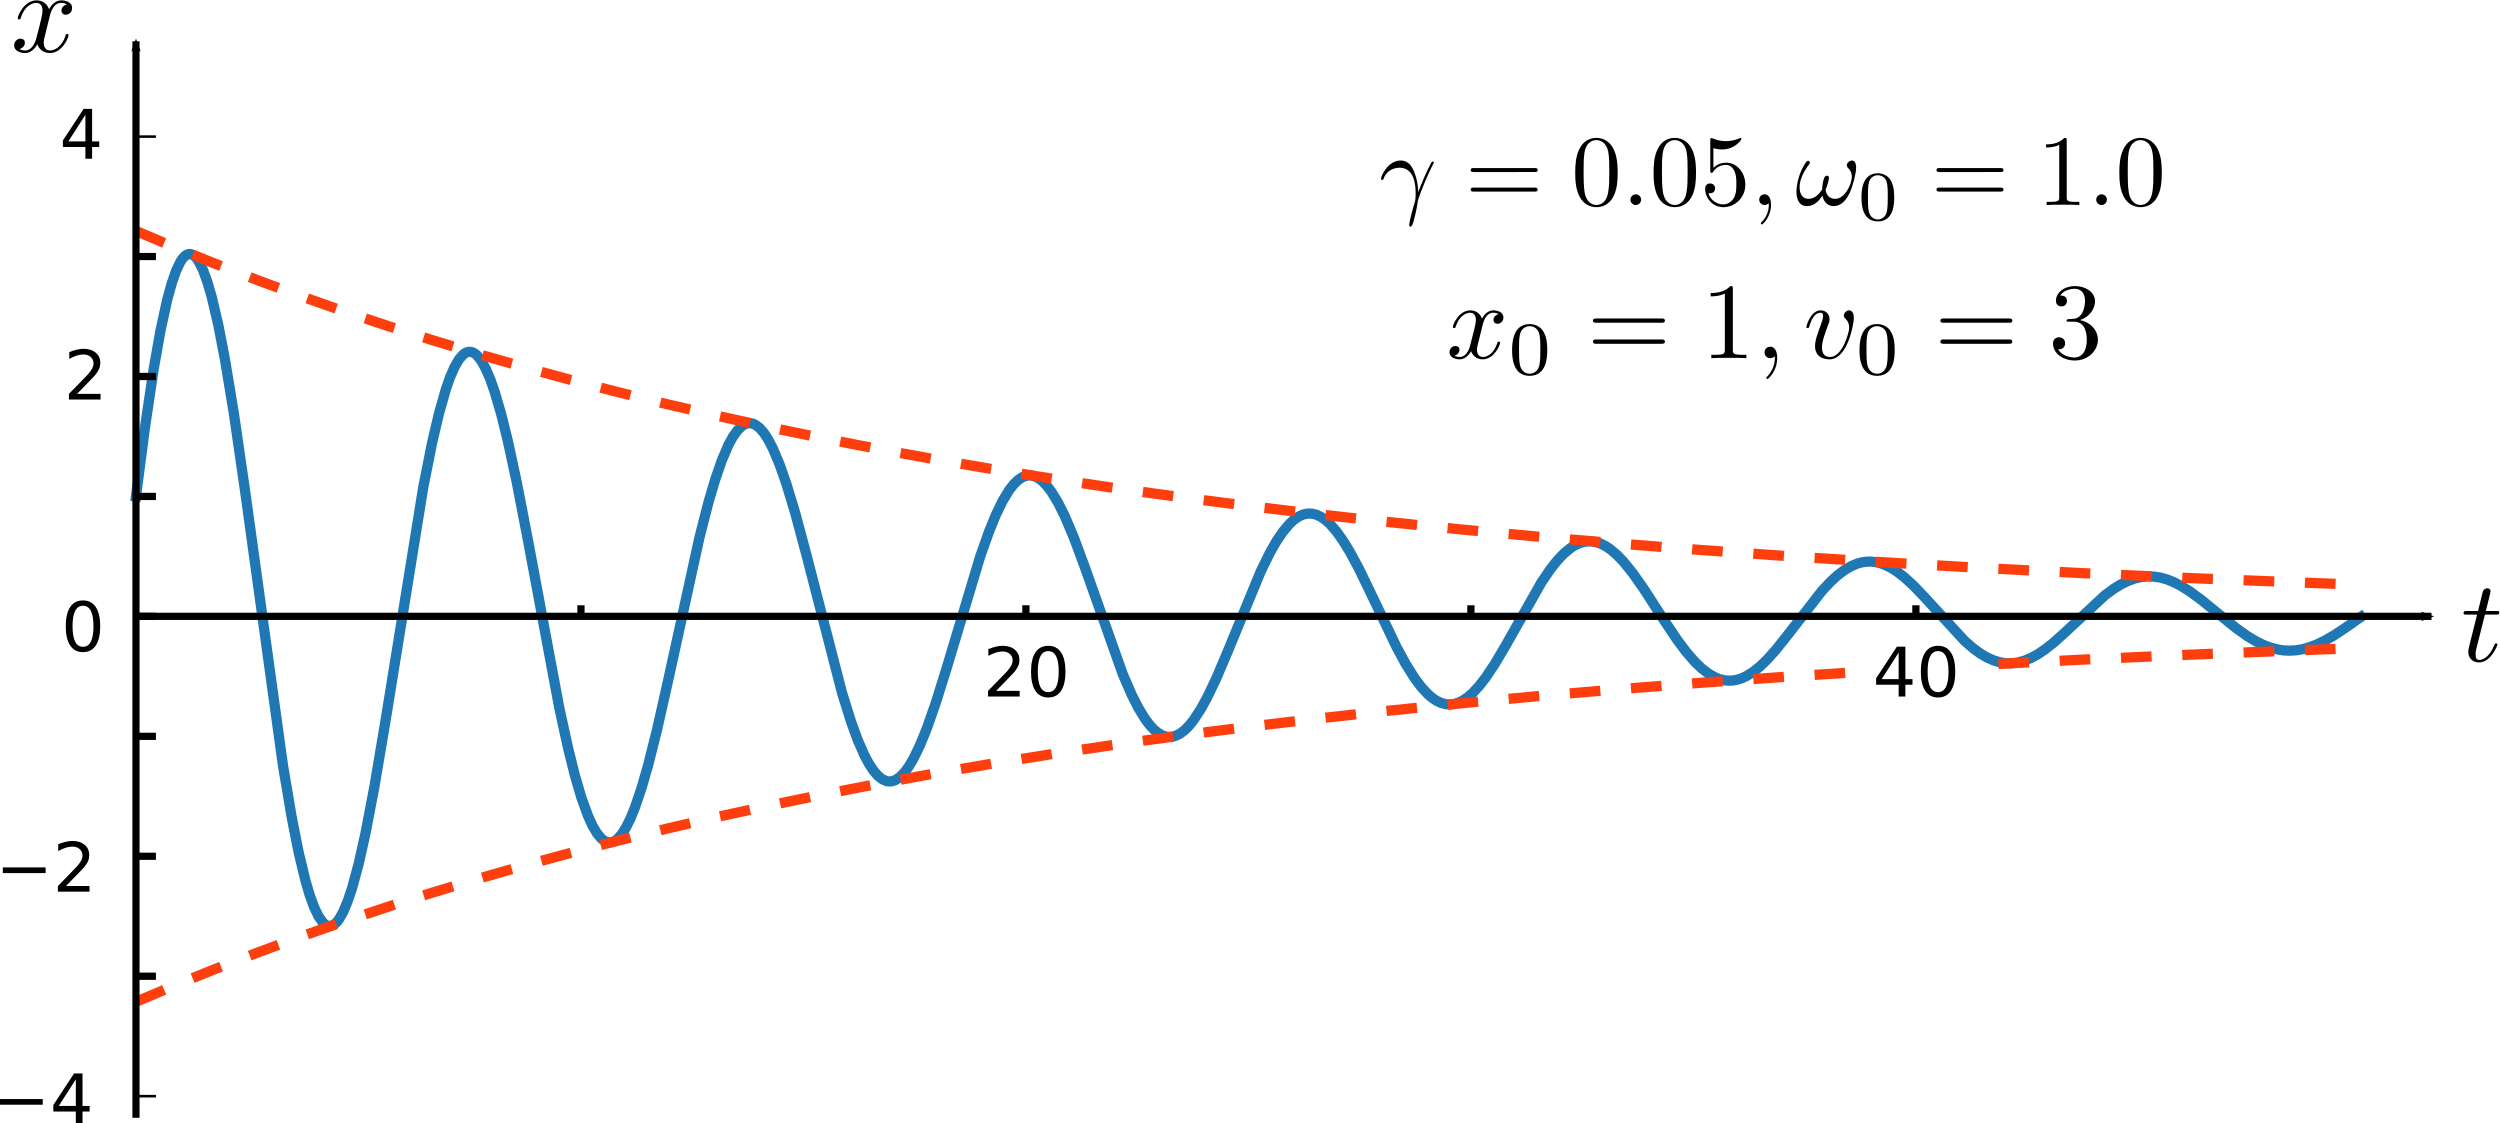 <?xml version="1.0" encoding="UTF-8" standalone="no"?>
<svg
   inkscape:version="1.1 (c4e8f9ed74, 2021-05-24)"
   sodipodi:docname="underdamped.svg"
   viewBox="0 0 349.146 156.867"
   height="156.867"
   width="349.146"
   xml:space="preserve"
   id="svg1045"
   version="1.1"
   xmlns:inkscape="http://www.inkscape.org/namespaces/inkscape"
   xmlns:sodipodi="http://sodipodi.sourceforge.net/DTD/sodipodi-0.dtd"
   xmlns="http://www.w3.org/2000/svg"
   xmlns:svg="http://www.w3.org/2000/svg"
   xmlns:rdf="http://www.w3.org/1999/02/22-rdf-syntax-ns#"
   xmlns:cc="http://creativecommons.org/ns#"
   xmlns:dc="http://purl.org/dc/elements/1.1/"><defs
     id="defs1049"><marker
       style="overflow:visible"
       id="Arrow2Mend"
       refX="0"
       refY="0"
       orient="auto"
       inkscape:stockid="Arrow2Mend"
       inkscape:isstock="true"><path
         transform="scale(-0.6)"
         d="M 8.719,4.034 -2.207,0.016 8.719,-4.002 c -1.745,2.372 -1.735,5.617 -6e-7,8.035 z"
         style="fill:context-stroke;fill-rule:evenodd;stroke-width:0.625;stroke-linejoin:round"
         id="path2227" /></marker><clipPath
       id="clipPath1063"
       clipPathUnits="userSpaceOnUse"><path
         id="path1061"
         d="M 35.91,224.86 H 269.012 V 34.782 H 35.91 Z" /></clipPath><clipPath
       id="clipPath1073"
       clipPathUnits="userSpaceOnUse"><path
         id="path1071"
         d="M 35,68 H 270 V 203 H 35 Z" /></clipPath><clipPath
       id="clipPath1089"
       clipPathUnits="userSpaceOnUse"><path
         id="path1087"
         d="m 35,135 h 235 v 73 H 35 Z" /></clipPath><clipPath
       id="clipPath1105"
       clipPathUnits="userSpaceOnUse"><path
         id="path1103"
         d="m 35,53 h 235 v 72 H 35 Z" /></clipPath></defs><sodipodi:namedview
     fit-margin-bottom="0"
     fit-margin-right="0"
     fit-margin-left="0"
     fit-margin-top="0"
     inkscape:current-layer="g1053"
     inkscape:window-maximized="1"
     inkscape:window-y="0"
     inkscape:window-x="0"
     inkscape:cy="109.9551"
     inkscape:cx="58.336309"
     inkscape:zoom="1.4142136"
     showgrid="false"
     id="namedview1047"
     inkscape:window-height="1026"
     inkscape:window-width="1920"
     inkscape:pageshadow="2"
     inkscape:pageopacity="0"
     guidetolerance="10"
     gridtolerance="10"
     objecttolerance="10"
     borderopacity="1"
     bordercolor="#666666"
     pagecolor="#ffffff"
     inkscape:pagecheckerboard="0" /><g
     transform="matrix(1.333,0,0,-1.333,-28.878,199.451)"
     inkscape:label="underdamped"
     inkscape:groupmode="layer"
     id="g1053"><g
       id="g1055" /><path
       d="m 35.91,97.614 0.934,7.173 0.933,6.25 0.7,3.942 0.699,3.217 0.469,1.708 0.464,1.343 0.465,0.971 0.235,0.343 0.235,0.248 0.235,0.151 0.23,0.058 0.235,-0.039 0.235,-0.132 0.235,-0.227 0.231,-0.32 0.468,-0.913 0.465,-1.265 0.469,-1.603 0.699,-2.991 0.7,-3.628 0.933,-5.669 1.168,-8.074 3.965,-28.736 0.934,-5.524 0.699,-3.533 0.704,-2.93 0.464,-1.589 0.469,-1.281 0.465,-0.967 0.464,-0.643 0.235,-0.198 0.235,-0.117 0.235,-0.035 0.231,0.045 0.234,0.126 0.235,0.207 0.235,0.285 0.465,0.802 0.464,1.105 0.469,1.388 0.7,2.586 0.699,3.126 0.933,4.872 1.169,6.921 3.965,24.525 0.933,4.694 0.704,2.994 0.699,2.475 0.465,1.339 0.468,1.075 0.465,0.803 0.469,0.529 0.23,0.159 0.235,0.089 0.235,0.021 0.235,-0.05 0.231,-0.117 0.235,-0.186 0.464,-0.574 0.469,-0.837 0.469,-1.085 0.464,-1.324 0.7,-2.392 0.699,-2.831 0.934,-4.332 1.168,-6.049 3.265,-17.47 0.934,-4.282 0.699,-2.808 0.7,-2.393 0.703,-1.934 0.465,-1.014 0.469,-0.787 0.464,-0.55 0.235,-0.188 0.235,-0.126 0.231,-0.068 0.235,-0.008 0.234,0.051 0.235,0.109 0.231,0.168 0.469,0.508 0.464,0.731 0.469,0.944 0.465,1.145 0.699,2.066 0.704,2.436 0.929,3.719 1.168,5.183 3.266,14.913 0.933,3.64 0.704,2.382 0.699,2.027 0.7,1.63 0.464,0.853 0.469,0.655 0.465,0.456 0.234,0.151 0.235,0.101 0.235,0.05 h 0.231 l 0.235,-0.052 0.235,-0.101 0.464,-0.351 0.469,-0.546 0.465,-0.729 0.468,-0.907 0.7,-1.668 0.699,-1.998 0.934,-3.089 1.168,-4.359 3.73,-14.456 0.933,-2.988 0.7,-1.923 0.703,-1.605 0.465,-0.878 0.469,-0.715 0.464,-0.55 0.469,-0.376 0.465,-0.203 0.235,-0.035 0.23,0.006 0.234,0.052 0.235,0.093 0.465,0.312 0.468,0.477 0.465,0.636 0.469,0.787 0.699,1.44 0.7,1.719 0.933,2.655 1.168,3.735 3.501,11.646 0.933,2.632 0.699,1.713 0.7,1.452 0.699,1.159 0.469,0.601 0.465,0.456 0.468,0.31 0.465,0.163 0.234,0.025 0.235,-0.012 0.23,-0.05 0.469,-0.205 0.465,-0.349 0.469,-0.488 0.464,-0.618 0.704,-1.157 0.699,-1.405 0.934,-2.2 1.164,-3.136 3.969,-11.191 0.933,-2.157 0.7,-1.383 0.699,-1.147 0.469,-0.624 0.464,-0.505 0.469,-0.38 0.465,-0.257 0.464,-0.128 0.469,-0.002 0.465,0.124 0.468,0.248 0.465,0.366 0.469,0.481 0.464,0.591 0.7,1.072 0.703,1.275 0.934,1.958 1.164,2.743 3.5,8.483 0.934,1.903 0.699,1.233 0.704,1.037 0.699,0.825 0.465,0.423 0.469,0.318 0.464,0.208 0.469,0.104 0.464,-0.009 0.469,-0.114 0.465,-0.219 0.469,-0.32 0.464,-0.419 0.7,-0.8 0.699,-0.985 0.704,-1.149 0.933,-1.733 1.398,-2.887 2.566,-5.367 0.933,-1.723 0.934,-1.494 0.699,-0.936 0.7,-0.758 0.468,-0.399 0.465,-0.31 0.469,-0.219 0.464,-0.126 0.469,-0.033 0.465,0.058 0.468,0.151 0.465,0.237 0.465,0.322 0.468,0.403 0.7,0.748 0.699,0.899 0.934,1.395 1.168,1.977 3.734,6.595 0.934,1.374 0.699,0.886 0.699,0.742 0.7,0.587 0.469,0.298 0.464,0.219 0.469,0.14 0.465,0.065 0.468,-0.019 0.465,-0.095 0.465,-0.172 0.468,-0.243 0.465,-0.316 0.703,-0.599 0.7,-0.734 0.933,-1.155 1.164,-1.657 2.102,-3.252 1.398,-2.086 0.933,-1.248 0.934,-1.076 0.699,-0.67 0.704,-0.539 0.699,-0.399 0.465,-0.182 0.468,-0.116 0.465,-0.048 0.469,0.019 0.464,0.087 0.469,0.151 0.465,0.215 0.699,0.434 0.704,0.556 0.699,0.667 0.934,1.029 1.164,1.452 3.734,4.803 0.933,0.992 0.7,0.638 0.703,0.531 0.7,0.415 0.699,0.291 0.465,0.124 0.469,0.064 0.464,0.009 0.469,-0.05 0.465,-0.105 0.468,-0.161 0.7,-0.338 0.699,-0.446 0.7,-0.545 0.933,-0.853 1.168,-1.219 4.199,-4.58 0.934,-0.81 0.699,-0.51 0.699,-0.417 0.704,-0.314 0.7,-0.207 0.464,-0.078 0.469,-0.027 0.464,0.023 0.469,0.07 0.7,0.194 0.699,0.294 0.7,0.386 0.699,0.469 0.933,0.733 1.169,1.046 4.199,3.909 0.933,0.686 0.699,0.434 0.704,0.351 0.699,0.264 0.7,0.173 0.699,0.077 0.7,-0.017 0.703,-0.109 0.7,-0.2 0.699,-0.281 0.7,-0.36 0.933,-0.58 1.168,-0.853 1.633,-1.331 2.102,-1.7 1.164,-0.828 0.933,-0.558 0.7,-0.343 0.703,-0.273 0.7,-0.196 0.699,-0.118 0.7,-0.035 0.699,0.045 0.704,0.124 0.699,0.198 0.7,0.267 0.933,0.452 0.933,0.542 1.164,0.768 1.637,1.153"
       style="fill:none;stroke:#1f77b4;stroke-width:1.072;stroke-linecap:square;stroke-linejoin:round;stroke-miterlimit:4;stroke-dasharray:none;stroke-opacity:1"
       id="path1079" /><path
       d="m 35.91,125.428 4.199,-1.779 4.199,-1.7 4.434,-1.715 4.434,-1.634 4.434,-1.558 4.667,-1.562 4.664,-1.486 4.668,-1.413 4.898,-1.409 4.903,-1.339 5.133,-1.326 5.133,-1.258 5.367,-1.241 5.367,-1.171 5.602,-1.155 5.832,-1.13 5.832,-1.062 6.067,-1.035 6.3,-1.006 6.535,-0.975 6.766,-0.94 7,-0.903 7.235,-0.865 7.465,-0.825 7.699,-0.785 7.933,-0.742 8.402,-0.721 8.864,-0.694 9.101,-0.646 9.567,-0.614 10.265,-0.595 10.734,-0.554 11.434,-0.525 12.133,-0.49 5.836,-0.215"
       style="fill:none;stroke:#ff3e0e;stroke-width:1.072;stroke-linecap:butt;stroke-linejoin:round;stroke-miterlimit:4;stroke-dasharray:3.215, 3.215;stroke-dashoffset:0;stroke-opacity:1"
       id="path1095" /><path
       d="m 35.91,44.665 4.199,1.779 4.199,1.7 4.434,1.715 4.434,1.634 4.434,1.558 4.667,1.562 4.664,1.486 4.668,1.413 4.898,1.409 4.903,1.339 5.133,1.326 5.133,1.258 5.367,1.242 5.367,1.171 5.602,1.155 5.832,1.13 5.832,1.062 6.067,1.035 6.3,1.006 6.535,0.975 6.766,0.94 7,0.903 7.235,0.865 7.465,0.825 7.699,0.785 7.933,0.742 8.402,0.721 8.864,0.694 9.101,0.647 9.567,0.614 10.265,0.595 10.734,0.554 11.434,0.525 12.133,0.49 5.836,0.215"
       style="fill:none;stroke:#ff3e0e;stroke-width:1.072;stroke-linecap:butt;stroke-linejoin:round;stroke-miterlimit:4;stroke-dasharray:3.215, 3.215;stroke-dashoffset:0;stroke-opacity:1"
       id="path1111" /><path
       id="path1117"
       style="fill:none;stroke:#000000;stroke-width:0.268;stroke-linecap:butt;stroke-linejoin:round;stroke-miterlimit:4;stroke-dasharray:none;stroke-opacity:1"
       d="m 35.91,34.781 v 1.163" /><path
       id="path1121"
       style="fill:none;stroke:#000000;stroke-width:0.268;stroke-linecap:butt;stroke-linejoin:round;stroke-miterlimit:4;stroke-dasharray:none;stroke-opacity:1"
       d="m 35.91,135.312 v -1.163" /><path
       id="path1127"
       style="fill:none;stroke:#000000;stroke-width:0.758;stroke-linecap:butt;stroke-linejoin:round;stroke-miterlimit:4;stroke-dasharray:none;stroke-opacity:1"
       d="M 82.531,34.781 V 35.944"
       transform="translate(0,50.271)" /><path
       id="path1135"
       style="fill:none;stroke:#000000;stroke-width:0.758;stroke-linecap:butt;stroke-linejoin:round;stroke-miterlimit:4;stroke-dasharray:none;stroke-opacity:1"
       d="M 129.148,34.781 V 35.944"
       transform="translate(0,50.271)" /><g
       style="stroke-width:1.429"
       transform="matrix(0.7,0,0,0.7,38.376,61.641)"
       id="g1599"><path
         id="path1141"
         style="fill:#000000;fill-opacity:1;fill-rule:nonzero;stroke:none;stroke-width:1.429"
         d="m 125.219,22.293 h 3.523 v -0.847 h -4.734 v 0.847 c 0.383,0.395 0.902,0.93 1.562,1.594 0.664,0.668 1.078,1.101 1.25,1.293 0.321,0.363 0.547,0.672 0.676,0.922 0.129,0.25 0.192,0.5 0.192,0.742 0,0.394 -0.137,0.719 -0.418,0.969 -0.278,0.25 -0.641,0.375 -1.086,0.375 -0.317,0 -0.649,-0.055 -1,-0.164 -0.352,-0.11 -0.727,-0.278 -1.129,-0.5 v 1.019 c 0.406,0.164 0.785,0.285 1.14,0.367 0.352,0.086 0.676,0.125 0.969,0.125 0.774,0 1.391,-0.191 1.848,-0.578 0.461,-0.386 0.691,-0.902 0.691,-1.547 0,-0.308 -0.058,-0.597 -0.176,-0.875 -0.113,-0.273 -0.32,-0.597 -0.625,-0.968 -0.082,-0.098 -0.347,-0.375 -0.793,-0.836 -0.445,-0.465 -1.078,-1.11 -1.89,-1.938" /><path
         id="path1143"
         style="fill:#000000;fill-opacity:1;fill-rule:nonzero;stroke:none;stroke-width:1.429"
         d="m 133.016,28.238 c -0.516,0 -0.907,-0.257 -1.172,-0.769 -0.258,-0.508 -0.391,-1.277 -0.391,-2.305 0,-1.019 0.133,-1.789 0.391,-2.301 0.265,-0.507 0.656,-0.765 1.172,-0.765 0.523,0 0.918,0.258 1.179,0.765 0.262,0.512 0.391,1.282 0.391,2.301 0,1.028 -0.129,1.797 -0.391,2.305 -0.261,0.512 -0.656,0.769 -1.179,0.769 m 0,0.797 c 0.839,0 1.476,-0.328 1.918,-0.992 0.441,-0.66 0.66,-1.621 0.66,-2.879 0,-1.254 -0.219,-2.211 -0.66,-2.875 -0.442,-0.66 -1.079,-0.992 -1.918,-0.992 -0.836,0 -1.473,0.332 -1.914,0.992 -0.442,0.664 -0.661,1.621 -0.661,2.875 0,1.258 0.219,2.219 0.661,2.879 0.441,0.664 1.078,0.992 1.914,0.992" /></g><path
       id="path1147"
       style="fill:none;stroke:#000000;stroke-width:0.758;stroke-linecap:butt;stroke-linejoin:round;stroke-miterlimit:4;stroke-dasharray:none;stroke-opacity:1"
       d="M 175.77,34.781 V 35.944"
       transform="translate(0,50.271)" /><path
       id="path1155"
       style="fill:none;stroke:#000000;stroke-width:0.758;stroke-linecap:butt;stroke-linejoin:round;stroke-miterlimit:4;stroke-dasharray:none;stroke-opacity:1"
       d="M 222.391,34.781 V 35.944"
       transform="translate(0,50.271)" /><rect
       style="fill:#ffffff;fill-opacity:1;stroke:none;stroke-width:3.027;stroke-linecap:round;stroke-linejoin:round;paint-order:stroke fill markers;stop-color:#000000"
       id="rect3523"
       width="14.446"
       height="7.958"
       x="276.579"
       y="75.599"
       transform="matrix(0.721,0,0,-0.532,18.215,121.128)" /><g
       style="stroke-width:1.429"
       transform="matrix(0.7,0,0,0.7,67.359,61.641)"
       id="g1577"><path
         id="path1157"
         style="fill:#000000;fill-opacity:1;fill-rule:nonzero;stroke:none;stroke-width:1.429"
         d="m 218.895,28.024 -2.547,-3.981 h 2.547 z m -0.266,0.879 h 1.269 v -4.86 h 1.067 v -0.84 h -1.067 v -1.757 h -1.003 v 1.757 h -3.368 v 0.973 z" /><path
         id="path1159"
         style="fill:#000000;fill-opacity:1;fill-rule:nonzero;stroke:none;stroke-width:1.429"
         d="m 224.789,28.238 c -0.519,0 -0.91,-0.257 -1.172,-0.769 -0.262,-0.508 -0.39,-1.277 -0.39,-2.305 0,-1.019 0.128,-1.789 0.39,-2.301 0.262,-0.507 0.653,-0.765 1.172,-0.765 0.523,0 0.914,0.258 1.176,0.765 0.262,0.512 0.394,1.282 0.394,2.301 0,1.028 -0.132,1.797 -0.394,2.305 -0.262,0.512 -0.653,0.769 -1.176,0.769 m 0,0.797 c 0.836,0 1.477,-0.328 1.918,-0.992 0.441,-0.66 0.66,-1.621 0.66,-2.879 0,-1.254 -0.219,-2.211 -0.66,-2.875 -0.441,-0.66 -1.082,-0.992 -1.918,-0.992 -0.836,0 -1.473,0.332 -1.914,0.992 -0.441,0.664 -0.664,1.621 -0.664,2.875 0,1.258 0.223,2.219 0.664,2.879 0.441,0.664 1.078,0.992 1.914,0.992" /></g><path
       id="path1171"
       style="fill:none;stroke:#000000;stroke-width:0.268;stroke-linecap:butt;stroke-linejoin:round;stroke-miterlimit:4;stroke-dasharray:none;stroke-opacity:1"
       d="m 35.91,34.781 h 2.091" /><g
       style="stroke-width:1.429"
       transform="matrix(0.7,0,0,0.7,9.277,9.792)"
       id="g1573"><path
         id="path1177"
         style="fill:#000000;fill-opacity:1;fill-rule:nonzero;stroke:none;stroke-width:1.429"
         d="M 17.688,35.266 H 24.09 V 34.418 H 17.688 Z" /><path
         id="path1179"
         style="fill:#000000;fill-opacity:1;fill-rule:nonzero;stroke:none;stroke-width:1.429"
         d="m 29.043,38.215 -2.551,-3.98 h 2.551 z m -0.266,0.879 h 1.27 v -4.859 h 1.062 v -0.84 h -1.062 v -1.758 h -1.004 v 1.758 h -3.367 v 0.972 z" /></g><path
       id="path1183"
       style="fill:none;stroke:#000000;stroke-width:0.758;stroke-linecap:butt;stroke-linejoin:round;stroke-miterlimit:4;stroke-dasharray:none;stroke-opacity:1"
       d="m 35.91,47.347 h 2.09" /><path
       id="path1191"
       style="fill:none;stroke:#000000;stroke-width:0.758;stroke-linecap:butt;stroke-linejoin:round;stroke-miterlimit:4;stroke-dasharray:none;stroke-opacity:1"
       d="m 35.91,59.914 h 2.09" /><g
       style="stroke-width:1.429"
       transform="matrix(0.7,0,0,0.7,9.321,0.812)"
       id="g1569"><path
         id="path1197"
         style="fill:#000000;fill-opacity:1;fill-rule:nonzero;stroke:none;stroke-width:1.429"
         d="m 18.059,82.766 h 6.402 v -0.852 h -6.402 z" /><path
         id="path1199"
         style="fill:#000000;fill-opacity:1;fill-rule:nonzero;stroke:none;stroke-width:1.429"
         d="m 27.508,79.981 h 3.523 v -0.848 h -4.734 v 0.848 c 0.379,0.398 0.902,0.929 1.562,1.593 0.664,0.672 1.079,1.102 1.246,1.297 0.325,0.36 0.551,0.668 0.676,0.918 0.129,0.254 0.196,0.5 0.196,0.742 0,0.399 -0.141,0.719 -0.418,0.969 -0.278,0.25 -0.641,0.375 -1.086,0.375 -0.317,0 -0.653,-0.054 -1.004,-0.164 -0.348,-0.109 -0.723,-0.277 -1.125,-0.5 v 1.02 c 0.406,0.164 0.785,0.285 1.14,0.371 0.352,0.082 0.676,0.125 0.969,0.125 0.774,0 1.387,-0.196 1.848,-0.582 0.461,-0.387 0.687,-0.903 0.687,-1.547 0,-0.309 -0.054,-0.598 -0.172,-0.875 -0.113,-0.274 -0.32,-0.594 -0.625,-0.969 -0.086,-0.098 -0.347,-0.375 -0.796,-0.836 -0.446,-0.461 -1.075,-1.109 -1.887,-1.937" /></g><path
       id="path1203"
       style="fill:none;stroke:#000000;stroke-width:0.758;stroke-linecap:butt;stroke-linejoin:round;stroke-miterlimit:4;stroke-dasharray:none;stroke-opacity:1"
       d="m 35.91,72.479 h 2.09" /><path
       id="path1211"
       style="fill:none;stroke:#000000;stroke-width:0.758;stroke-linecap:butt;stroke-linejoin:round;stroke-miterlimit:4;stroke-dasharray:none;stroke-opacity:1"
       d="m 35.91,85.047 h 2.09" /><path
       d="m 30.359,86.161 c -0.363,0 -0.637,-0.181 -0.82,-0.539 -0.183,-0.355 -0.276,-0.894 -0.276,-1.613 0,-0.714 0.093,-1.252 0.276,-1.611 0.183,-0.358 0.457,-0.536 0.82,-0.536 0.367,0 0.64,0.178 0.823,0.536 0.183,0.358 0.274,0.897 0.274,1.611 0,0.719 -0.09,1.258 -0.274,1.613 -0.183,0.358 -0.456,0.539 -0.823,0.539 m 0,0.558 c 0.585,0 1.031,-0.23 1.34,-0.694 0.309,-0.463 0.465,-1.135 0.465,-2.015 0,-0.878 -0.155,-1.55 -0.465,-2.013 -0.309,-0.463 -0.755,-0.695 -1.34,-0.695 -0.585,0 -1.033,0.232 -1.343,0.695 -0.309,0.462 -0.462,1.135 -0.462,2.013 0,0.88 0.153,1.553 0.462,2.015 0.309,0.465 0.757,0.694 1.343,0.694"
       style="fill:#000000;fill-opacity:1;fill-rule:nonzero;stroke:none;stroke-width:1"
       id="path1217" /><path
       id="path1221"
       style="fill:none;stroke:#000000;stroke-width:0.758;stroke-linecap:butt;stroke-linejoin:round;stroke-miterlimit:4;stroke-dasharray:none;stroke-opacity:1"
       d="m 35.91,97.614 h 2.09" /><path
       id="path1229"
       style="fill:none;stroke:#000000;stroke-width:0.758;stroke-linecap:butt;stroke-linejoin:round;stroke-miterlimit:4;stroke-dasharray:none;stroke-opacity:1"
       d="m 35.91,110.179 h 2.09" /><path
       d="m 29.737,108.359 h 2.463 v -0.594 h -3.314 v 0.594 c 0.268,0.279 0.631,0.65 1.096,1.118 0.462,0.468 0.752,0.769 0.872,0.905 0.225,0.255 0.383,0.468 0.473,0.643 0.09,0.178 0.134,0.35 0.134,0.52 0,0.279 -0.095,0.503 -0.29,0.678 -0.197,0.175 -0.448,0.263 -0.762,0.263 -0.222,0 -0.454,-0.038 -0.7,-0.115 -0.246,-0.076 -0.509,-0.191 -0.787,-0.35 v 0.714 c 0.284,0.115 0.549,0.202 0.795,0.26 0.249,0.057 0.473,0.087 0.678,0.087 0.541,0 0.974,-0.137 1.294,-0.407 0.323,-0.271 0.484,-0.632 0.484,-1.083 0,-0.213 -0.041,-0.419 -0.12,-0.61 -0.082,-0.192 -0.227,-0.419 -0.44,-0.681 -0.057,-0.068 -0.243,-0.263 -0.555,-0.585 -0.311,-0.323 -0.752,-0.773 -1.32,-1.356"
       style="fill:#000000;fill-opacity:1;fill-rule:nonzero;stroke:none;stroke-width:1"
       id="path1235" /><path
       id="path1239"
       style="fill:none;stroke:#000000;stroke-width:0.758;stroke-linecap:butt;stroke-linejoin:round;stroke-miterlimit:4;stroke-dasharray:none;stroke-opacity:1"
       d="m 35.91,122.747 h 2.09" /><path
       id="path1247"
       style="fill:none;stroke:#000000;stroke-width:0.268;stroke-linecap:butt;stroke-linejoin:round;stroke-miterlimit:4;stroke-dasharray:none;stroke-opacity:1"
       d="m 35.91,135.312 h 2.091" /><path
       d="m 30.611,137.601 -1.783,-2.789 h 1.783 z m -0.186,0.615 h 0.889 v -3.404 h 0.746 v -0.588 h -0.746 v -1.231 h -0.703 v 1.231 h -2.358 v 0.683 z"
       style="fill:#000000;fill-opacity:1;fill-rule:nonzero;stroke:none;stroke-width:1"
       id="path1253" /><path
       d="M 35.91,34.781 H 276.409"
       style="fill:none;stroke:#000000;stroke-width:0.75;stroke-linecap:butt;stroke-linejoin:round;stroke-miterlimit:4;stroke-dasharray:none;stroke-opacity:1;marker-end:url(#Arrow2Mend)"
       id="path1255"
       transform="translate(0,50.271)"
       sodipodi:nodetypes="cc" /><path
       d="M 35.91,32.511 V 145.304"
       style="fill:none;stroke:#000000;stroke-width:0.75;stroke-linecap:butt;stroke-linejoin:round;stroke-miterlimit:4;stroke-dasharray:none;stroke-opacity:1;marker-end:url(#Arrow2Mend)"
       id="path1257"
       sodipodi:nodetypes="cc" /><path
       d="m 143.939,18.936 h 1.271 c 0.269,0 0.406,0 0.406,0.275 0,0.146 -0.138,0.146 -0.378,0.146 h -1.194 c 0.488,1.929 0.554,2.2 0.554,2.278 0,0.231 -0.159,0.369 -0.388,0.369 -0.043,0 -0.422,-0.013 -0.543,-0.49 l -0.528,-2.157 h -1.278 c -0.272,0 -0.406,0 -0.406,-0.253 0,-0.169 0.11,-0.169 0.382,-0.169 h 1.19 c -0.975,-3.846 -1.028,-4.075 -1.028,-4.322 0,-0.731 0.513,-1.247 1.246,-1.247 1.382,0 2.154,1.978 2.154,2.088 0,0.134 -0.106,0.134 -0.159,0.134 -0.126,0 -0.138,-0.041 -0.203,-0.191 -0.585,-1.406 -1.303,-1.731 -1.762,-1.731 -0.285,0 -0.422,0.175 -0.422,0.622 0,0.325 0.026,0.422 0.082,0.65 z"
       style="fill:#000000;fill-opacity:1;fill-rule:nonzero;stroke:none;stroke-width:1.111"
       id="path1263"
       transform="matrix(0.9,0,0,0.9,152.463,68.189)" /><path
       d="m 13.385,85.895 0.006,0.038 0.013,0.041 0.01,0.043 0.012,0.047 0.016,0.053 0.015,0.057 0.016,0.059 0.018,0.059 0.022,0.062 0.025,0.066 0.028,0.069 0.028,0.066 0.028,0.069 0.034,0.069 0.034,0.066 0.038,0.069 0.082,0.131 0.046,0.062 0.05,0.059 0.046,0.06 0.057,0.056 0.056,0.05 0.059,0.05 0.062,0.044 0.103,0.056 0.034,0.016 0.038,0.015 0.034,0.013 0.041,0.012 0.038,0.013 0.041,0.006 0.04,0.009 0.041,0.006 0.044,0.006 h 0.087 c 0.066,0 0.391,0 0.675,-0.172 -0.378,-0.069 -0.65,-0.409 -0.65,-0.734 0,-0.212 0.147,-0.474 0.513,-0.474 0.3,0 0.731,0.243 0.731,0.787 0,0.706 -0.8,0.89 -1.259,0.89 -0.785,0 -1.262,-0.718 -1.422,-1.028 -0.341,0.894 -1.072,1.028 -1.463,1.028 -1.412,0 -2.187,-1.746 -2.187,-2.087 0,-0.134 0.138,-0.134 0.166,-0.134 0.106,0 0.15,0.028 0.175,0.15 0.459,1.438 1.356,1.775 1.818,1.775 0.257,0 0.728,-0.118 0.728,-0.906 0,-0.418 -0.228,-1.328 -0.728,-3.225 -0.218,-0.841 -0.694,-1.41 -1.29,-1.41 -0.082,0 -0.394,0 -0.675,0.175 0.341,0.066 0.638,0.35 0.638,0.731 0,0.366 -0.297,0.472 -0.503,0.472 -0.406,0 -0.746,-0.35 -0.746,-0.787 0,-0.619 0.681,-0.891 1.272,-0.891 0.899,0 1.384,0.95 1.428,1.028 0.159,-0.5 0.65,-1.028 1.459,-1.028 1.4,0 2.175,1.747 2.175,2.088 0,0.134 -0.122,0.134 -0.166,0.134 -0.119,0 -0.15,-0.054 -0.175,-0.147 -0.447,-1.45 -1.369,-1.775 -1.803,-1.775 -0.531,0 -0.75,0.431 -0.75,0.894 0,0.3 0.085,0.598 0.234,1.194 z"
       style="fill:#000000;fill-opacity:1;fill-rule:nonzero;stroke:none;stroke-width:1.111"
       id="path1265"
       transform="matrix(0.9,0,0,0.9,14.822,70.579)" /><g
       style="stroke-width:1.395"
       transform="matrix(0.717,0,0,0.717,66.076,-13.969)"
       id="g1483"><path
         id="path1267"
         style="fill:#000000;fill-opacity:1;fill-rule:nonzero;stroke:none;stroke-width:1.395"
         d="m 154.691,180.606 0.012,0.043 0.012,0.047 0.012,0.05 0.011,0.055 0.02,0.062 0.019,0.067 0.02,0.07 0.047,0.141 0.027,0.078 0.035,0.078 0.032,0.078 0.07,0.156 0.043,0.082 0.043,0.079 0.047,0.074 0.05,0.078 0.051,0.074 0.059,0.07 0.058,0.067 0.063,0.066 0.066,0.059 0.071,0.058 0.074,0.051 0.078,0.043 0.039,0.024 0.039,0.019 0.047,0.016 0.039,0.015 0.047,0.016 0.043,0.012 0.047,0.012 0.093,0.015 0.102,0.008 h 0.051 c 0.082,0 0.457,0 0.789,-0.203 -0.442,-0.078 -0.758,-0.477 -0.758,-0.856 0,-0.25 0.172,-0.554 0.598,-0.554 0.351,0 0.855,0.285 0.855,0.918 0,0.824 -0.933,1.043 -1.469,1.043 -0.918,0 -1.472,-0.84 -1.66,-1.204 -0.398,1.043 -1.25,1.204 -1.707,1.204 -1.644,0 -2.551,-2.039 -2.551,-2.438 0,-0.156 0.161,-0.156 0.196,-0.156 0.121,0 0.172,0.035 0.203,0.172 0.535,1.676 1.582,2.074 2.121,2.074 0.301,0 0.848,-0.141 0.848,-1.059 0,-0.488 -0.266,-1.55 -0.848,-3.761 -0.254,-0.981 -0.809,-1.645 -1.508,-1.645 -0.094,0 -0.457,0 -0.785,0.207 0.395,0.074 0.742,0.406 0.742,0.852 0,0.425 -0.347,0.55 -0.582,0.55 -0.476,0 -0.875,-0.41 -0.875,-0.917 0,-0.723 0.793,-1.04 1.485,-1.04 1.046,0 1.613,1.106 1.664,1.2 0.187,-0.586 0.757,-1.2 1.703,-1.2 1.633,0 2.539,2.036 2.539,2.434 0,0.156 -0.145,0.156 -0.196,0.156 -0.14,0 -0.175,-0.062 -0.203,-0.168 -0.519,-1.691 -1.597,-2.074 -2.105,-2.074 -0.617,0 -0.871,0.504 -0.871,1.043 0,0.352 0.094,0.695 0.273,1.391 z" /><path
         id="path1269"
         style="fill:#000000;fill-opacity:1;fill-rule:nonzero;stroke:none;stroke-width:1.395"
         d="m 164.145,176.996 v 0.223 l -0.008,0.215 -0.008,0.211 -0.016,0.203 -0.019,0.195 -0.02,0.192 -0.062,0.359 -0.043,0.176 -0.047,0.168 -0.055,0.16 -0.058,0.16 -0.071,0.156 -0.074,0.153 -0.082,0.148 -0.047,0.07 -0.047,0.075 c -0.34,0.511 -1.023,0.953 -1.914,0.953 V 180.5 c 0.602,0 1.176,-0.359 1.375,-1.004 0.18,-0.597 0.188,-1.394 0.188,-2.359 0,-0.816 0,-1.633 -0.141,-2.328 -0.223,-1.008 -0.973,-1.25 -1.422,-1.25 -0.504,0 -1.179,0.297 -1.402,1.203 -0.152,0.652 -0.152,1.559 -0.152,2.375 0,0.809 0,1.652 0.164,2.258 0.234,0.871 0.941,1.105 1.39,1.105 v 0.313 c -2.562,0 -2.562,-3.02 -2.562,-3.817 0,-0.797 0,-3.75 2.562,-3.75 2.571,0 2.571,2.953 2.571,3.75 z" /><path
         id="path1271"
         style="fill:#000000;fill-opacity:1;fill-rule:nonzero;stroke:none;stroke-width:1.395"
         d="m 180.801,181.004 h 0.183 l 0.047,0.008 0.02,0.004 0.047,0.008 0.019,0.004 0.02,0.007 0.019,0.004 0.039,0.016 0.02,0.012 0.031,0.023 0.043,0.043 0.004,0.008 0.008,0.012 0.004,0.003 0.004,0.012 0.015,0.031 v 0.012 l 0.008,0.024 v 0.011 l 0.004,0.012 v 0.016 l 0.004,0.011 v 0.028 c 0,0.32 -0.305,0.32 -0.524,0.32 h -9.468 c -0.227,0 -0.52,0 -0.52,-0.32 0,-0.309 0.293,-0.309 0.531,-0.309 z" /><path
         id="path1273"
         style="fill:#000000;fill-opacity:1;fill-rule:nonzero;stroke:none;stroke-width:1.395"
         d="m 180.816,177.93 h 0.043 l 0.043,0.004 h 0.067 l 0.047,0.008 h 0.039 l 0.023,0.007 0.024,0.004 0.019,0.004 0.039,0.016 0.02,0.004 0.019,0.011 0.016,0.008 0.015,0.012 0.016,0.016 0.016,0.011 0.011,0.016 0.016,0.016 0.004,0.007 0.008,0.008 0.004,0.012 0.007,0.016 0.008,0.011 0.004,0.012 v 0.012 l 0.008,0.023 v 0.012 l 0.004,0.016 v 0.011 l 0.004,0.012 v 0.027 c 0,0.321 -0.305,0.321 -0.539,0.321 h -9.442 c -0.238,0 -0.531,0 -0.531,-0.321 0,-0.316 0.293,-0.316 0.52,-0.316 z" /><path
         id="path1275"
         style="fill:#000000;fill-opacity:1;fill-rule:nonzero;stroke:none;stroke-width:1.395"
         d="m 191.266,185.949 v 0.129 l -0.004,0.012 v 0.059 l -0.004,0.015 v 0.032 l -0.004,0.019 -0.012,0.047 -0.015,0.023 -0.004,0.012 -0.012,0.008 -0.008,0.012 -0.012,0.007 -0.015,0.008 -0.012,0.004 -0.016,0.008 h -0.007 l -0.012,0.004 -0.008,0.004 h -0.031 l -0.008,0.004 h -0.023 l -0.012,0.004 h -0.067 l -0.011,0.003 h -0.067 c -0.98,-1.011 -2.371,-1.011 -2.875,-1.011 v -0.492 c 0.321,0 1.25,0 2.067,0.41 v -8.192 c 0,-0.57 -0.043,-0.757 -1.465,-0.757 h -0.508 v -0.493 c 0.555,0.051 1.93,0.051 2.559,0.051 0.632,0 2.008,0 2.562,-0.051 v 0.493 h -0.504 c -1.426,0 -1.472,0.171 -1.472,0.757 z" /><path
         id="path1277"
         style="fill:#000000;fill-opacity:1;fill-rule:nonzero;stroke:none;stroke-width:1.395"
         d="m 197.746,175.844 v 0.098 l -0.008,0.187 -0.015,0.172 -0.016,0.086 -0.016,0.082 -0.015,0.074 -0.02,0.078 -0.039,0.141 -0.027,0.066 -0.024,0.067 -0.062,0.117 -0.031,0.055 -0.032,0.05 -0.039,0.051 -0.035,0.047 -0.039,0.039 -0.039,0.043 -0.043,0.035 -0.047,0.031 -0.043,0.032 -0.094,0.047 -0.05,0.019 -0.055,0.016 -0.051,0.011 -0.058,0.012 h -0.055 l -0.055,0.004 c -0.523,0 -0.84,-0.394 -0.84,-0.836 0,-0.426 0.317,-0.84 0.84,-0.84 0.188,0 0.395,0.067 0.555,0.203 0.043,0.036 0.062,0.051 0.078,0.051 0.012,0 0.031,-0.015 0.031,-0.238 0,-1.168 -0.55,-2.117 -1.078,-2.641 -0.176,-0.168 -0.176,-0.203 -0.176,-0.25 0,-0.113 0.082,-0.172 0.161,-0.172 0.175,0 1.437,1.215 1.437,3.063 z" /><path
         id="path1279"
         style="fill:#000000;fill-opacity:1;fill-rule:nonzero;stroke:none;stroke-width:1.395"
         d="m 208.945,181.711 v 0.117 l -0.004,0.035 -0.003,0.04 -0.004,0.035 -0.004,0.031 -0.004,0.035 -0.008,0.067 -0.023,0.117 -0.02,0.054 -0.031,0.102 -0.024,0.051 -0.019,0.039 -0.024,0.043 -0.023,0.035 -0.024,0.039 -0.023,0.031 -0.031,0.031 -0.024,0.032 -0.031,0.023 -0.055,0.047 -0.027,0.016 -0.031,0.019 -0.028,0.016 -0.031,0.012 -0.031,0.007 -0.027,0.012 -0.028,0.008 -0.027,0.004 -0.031,0.008 h -0.055 c -0.395,0 -0.773,-0.411 -0.773,-0.762 0,-0.203 0.078,-0.293 0.253,-0.469 0.332,-0.316 0.536,-0.73 0.536,-1.297 0,-0.668 -0.965,-4.285 -2.813,-4.285 -0.808,0 -1.168,0.555 -1.168,1.371 0,0.887 0.426,2.043 0.918,3.356 0.106,0.273 0.188,0.488 0.188,0.793 0,0.707 -0.508,1.293 -1.301,1.293 -1.481,0 -2.086,-2.289 -2.086,-2.438 0,-0.156 0.156,-0.156 0.191,-0.156 0.16,0 0.176,0.035 0.254,0.289 0.453,1.594 1.137,1.957 1.598,1.957 0.125,0 0.394,0 0.394,-0.504 0,-0.398 -0.156,-0.824 -0.269,-1.109 -0.695,-1.832 -0.899,-2.563 -0.899,-3.243 0,-1.703 1.387,-1.957 2.118,-1.957 2.656,0 3.554,5.231 3.554,6.055 z" /><path
         id="path1281"
         style="fill:#000000;fill-opacity:1;fill-rule:nonzero;stroke:none;stroke-width:1.395"
         d="m 214.914,176.996 -0.004,0.223 -0.008,0.215 -0.007,0.211 -0.012,0.203 -0.02,0.195 -0.023,0.192 -0.028,0.179 -0.035,0.18 -0.043,0.176 -0.046,0.168 -0.051,0.16 -0.063,0.16 -0.066,0.156 -0.078,0.153 -0.082,0.148 -0.043,0.07 -0.047,0.075 c -0.34,0.511 -1.028,0.953 -1.914,0.953 V 180.5 c 0.597,0 1.176,-0.359 1.371,-1.004 0.18,-0.597 0.187,-1.394 0.187,-2.359 0,-0.816 0,-1.633 -0.14,-2.328 -0.223,-1.008 -0.973,-1.25 -1.418,-1.25 -0.508,0 -1.184,0.297 -1.403,1.203 -0.152,0.652 -0.152,1.559 -0.152,2.375 0,0.809 0,1.652 0.16,2.258 0.235,0.871 0.942,1.105 1.395,1.105 v 0.313 c -2.567,0 -2.567,-3.02 -2.567,-3.817 0,-0.797 0,-3.75 2.567,-3.75 2.57,0 2.57,2.953 2.57,3.75 z" /><path
         id="path1283"
         style="fill:#000000;fill-opacity:1;fill-rule:nonzero;stroke:none;stroke-width:1.395"
         d="m 231.57,181.004 h 0.184 l 0.019,0.004 0.071,0.012 0.019,0.004 0.024,0.004 0.019,0.007 0.02,0.004 0.019,0.008 0.016,0.008 0.019,0.012 0.032,0.023 0.015,0.016 0.016,0.011 0.012,0.016 0.007,0.008 0.004,0.012 0.004,0.003 0.008,0.012 v 0.008 l 0.012,0.023 0.008,0.024 v 0.012 l 0.004,0.011 v 0.012 l 0.003,0.016 v 0.039 c 0,0.32 -0.3,0.32 -0.519,0.32 h -9.473 c -0.222,0 -0.519,0 -0.519,-0.32 0,-0.309 0.297,-0.309 0.535,-0.309 z" /><path
         id="path1285"
         style="fill:#000000;fill-opacity:1;fill-rule:nonzero;stroke:none;stroke-width:1.395"
         d="m 231.586,177.93 h 0.039 l 0.047,0.004 h 0.066 l 0.02,0.004 0.023,0.004 h 0.043 l 0.02,0.007 0.023,0.004 0.02,0.004 0.023,0.008 0.016,0.008 0.019,0.004 0.02,0.011 0.015,0.008 0.016,0.012 0.016,0.016 0.015,0.011 0.016,0.016 0.004,0.008 0.015,0.015 0.004,0.008 0.004,0.012 0.008,0.008 v 0.008 l 0.008,0.011 0.012,0.035 v 0.012 l 0.004,0.012 v 0.016 l 0.003,0.011 v 0.039 c 0,0.321 -0.3,0.321 -0.535,0.321 h -9.441 c -0.238,0 -0.535,0 -0.535,-0.321 0,-0.316 0.297,-0.316 0.519,-0.316 z" /><path
         id="path1287"
         style="fill:#000000;fill-opacity:1;fill-rule:nonzero;stroke:none;stroke-width:1.395"
         d="m 241.973,181.395 0.121,0.039 0.117,0.047 0.117,0.05 0.11,0.051 0.113,0.059 0.105,0.058 0.106,0.067 0.101,0.07 0.098,0.067 0.101,0.074 0.18,0.156 0.086,0.082 0.082,0.086 0.078,0.086 0.078,0.09 0.071,0.094 0.066,0.093 0.063,0.098 0.117,0.203 0.051,0.102 0.043,0.105 0.046,0.106 0.036,0.109 0.035,0.105 0.027,0.114 0.024,0.113 0.019,0.113 0.012,0.117 0.004,0.114 0.004,0.117 c 0,1.293 -1.391,2.183 -2.911,2.183 -1.593,0 -2.796,-0.953 -2.796,-2.152 0,-0.523 0.347,-0.824 0.808,-0.824 0.485,0 0.801,0.348 0.801,0.809 0,0.785 -0.742,0.785 -0.973,0.785 0.485,0.777 1.528,0.984 2.102,0.984 0.644,0 1.515,-0.348 1.515,-1.769 0,-0.196 -0.035,-1.11 -0.445,-1.805 -0.473,-0.758 -1.012,-0.805 -1.406,-0.824 -0.125,-0.016 -0.504,-0.043 -0.617,-0.043 -0.125,-0.016 -0.239,-0.032 -0.239,-0.192 0,-0.172 0.114,-0.172 0.383,-0.172 h 0.692 c 1.304,0 1.886,-1.074 1.886,-2.629 0,-2.144 -1.089,-2.605 -1.789,-2.605 -0.679,0 -1.867,0.266 -2.414,1.199 0.547,-0.078 1.039,0.274 1.039,0.871 0,0.571 -0.425,0.883 -0.886,0.883 -0.375,0 -0.883,-0.219 -0.883,-0.918 0,-1.437 1.469,-2.476 3.195,-2.476 1.926,0 3.363,1.437 3.363,3.046 0,1.301 -0.996,2.528 -2.636,2.864 z" /><path
         id="path1293"
         style="fill:#000000;fill-opacity:1;fill-rule:nonzero;stroke:none;stroke-width:1.395"
         d="m 140.195,201.953 0.024,0.075 0.031,0.078 0.031,0.07 0.031,0.074 0.032,0.067 0.07,0.132 0.035,0.063 0.078,0.117 0.039,0.055 0.043,0.054 0.082,0.098 0.086,0.098 0.086,0.086 0.094,0.078 0.09,0.07 0.094,0.067 0.097,0.062 0.094,0.051 0.09,0.047 0.094,0.047 0.093,0.039 0.09,0.031 0.086,0.027 0.086,0.024 0.082,0.023 0.082,0.016 0.074,0.015 0.071,0.012 0.125,0.016 0.058,0.004 0.047,0.004 0.078,0.007 h 0.047 c 2.219,0 2.379,-2.578 2.379,-3.742 0,-0.898 -0.074,-1.148 -0.172,-1.441 -0.328,-1.074 -0.769,-2.781 -0.769,-3.164 0,-0.16 0.074,-0.266 0.195,-0.266 0.187,0 0.309,0.324 0.469,0.883 0.336,1.238 0.484,2.074 0.547,2.531 0.027,0.195 0.054,0.383 0.113,0.578 0.473,1.453 1.414,3.645 2.004,4.809 0.101,0.176 0.277,0.504 0.277,0.558 0,0.149 -0.144,0.149 -0.176,0.149 -0.043,0 -0.132,0 -0.175,-0.106 -0.766,-1.394 -1.352,-2.867 -1.942,-4.355 -0.015,0.457 -0.027,1.574 -0.605,3.008 -0.352,0.894 -0.942,1.613 -1.957,1.613 -1.836,0 -2.871,-2.234 -2.871,-2.691 0,-0.145 0.132,-0.145 0.281,-0.145 z" /><path
         id="path1295"
         style="fill:#000000;fill-opacity:1;fill-rule:nonzero;stroke:none;stroke-width:1.395"
         d="m 162.25,203.028 h 0.125 l 0.02,0.003 h 0.046 l 0.039,0.008 0.024,0.004 h 0.019 l 0.02,0.008 0.019,0.004 0.016,0.008 0.02,0.004 0.015,0.011 0.016,0.008 0.019,0.012 0.016,0.008 0.012,0.015 0.012,0.012 0.011,0.016 0.008,0.007 0.008,0.016 0.008,0.008 v 0.008 l 0.011,0.035 0.004,0.008 v 0.011 l 0.008,0.024 v 0.051 c 0,0.296 -0.277,0.296 -0.484,0.296 h -8.817 c -0.207,0 -0.484,0 -0.484,-0.296 0,-0.289 0.277,-0.289 0.5,-0.289 z" /><path
         id="path1297"
         style="fill:#000000;fill-opacity:1;fill-rule:nonzero;stroke:none;stroke-width:1.395"
         d="m 162.262,200.168 h 0.039 l 0.043,0.004 h 0.078 l 0.023,0.004 h 0.02 l 0.039,0.008 0.023,0.004 0.016,0.008 0.019,0.003 0.02,0.008 0.02,0.004 0.011,0.008 0.02,0.012 0.031,0.023 0.012,0.012 0.012,0.015 0.007,0.004 0.004,0.008 0.008,0.008 0.008,0.016 0.008,0.011 v 0.008 l 0.004,0.008 0.003,0.012 0.004,0.007 0.004,0.016 v 0.012 l 0.008,0.023 v 0.047 c 0,0.297 -0.277,0.297 -0.496,0.297 h -8.789 c -0.223,0 -0.5,0 -0.5,-0.297 0,-0.293 0.277,-0.293 0.484,-0.293 z" /><path
         id="path1299"
         style="fill:#000000;fill-opacity:1;fill-rule:nonzero;stroke:none;stroke-width:1.395"
         d="m 174.434,202.922 -0.004,0.219 v 0.219 l -0.008,0.222 -0.008,0.219 -0.012,0.223 -0.019,0.218 -0.024,0.219 -0.027,0.215 -0.035,0.215 -0.039,0.215 -0.047,0.215 -0.059,0.21 -0.062,0.215 -0.07,0.207 -0.086,0.203 -0.043,0.106 -0.047,0.101 c -0.676,1.418 -1.887,1.653 -2.504,1.653 -0.883,0 -1.957,-0.383 -2.559,-1.754 -0.472,-1.016 -0.547,-2.164 -0.547,-3.34 0,-1.105 0.063,-2.43 0.664,-3.547 0.633,-1.191 1.707,-1.484 2.43,-1.484 v 0.32 c -0.574,0 -1.445,0.371 -1.711,1.781 -0.16,0.883 -0.16,2.235 -0.16,3.11 0,0.937 0,1.906 0.121,2.703 0.277,1.754 1.379,1.883 1.75,1.883 0.484,0 1.457,-0.262 1.734,-1.723 0.149,-0.82 0.149,-1.941 0.149,-2.863 0,-1.11 0,-2.106 -0.164,-3.051 -0.219,-1.395 -1.059,-1.84 -1.719,-1.84 v -0.32 c 0.793,0 1.91,0.305 2.559,1.707 0.472,1.012 0.547,2.16 0.547,3.324 z" /><path
         id="path1301"
         style="fill:#000000;fill-opacity:1;fill-rule:nonzero;stroke:none;stroke-width:1.395"
         d="m 177.859,198.992 v 0.039 l -0.004,0.04 -0.007,0.039 -0.004,0.039 -0.008,0.035 -0.012,0.039 -0.012,0.035 -0.031,0.07 -0.019,0.032 -0.016,0.035 -0.019,0.031 -0.024,0.031 -0.023,0.028 -0.024,0.031 -0.051,0.051 -0.062,0.046 -0.027,0.024 -0.032,0.019 -0.035,0.02 -0.031,0.02 -0.035,0.015 -0.071,0.024 -0.078,0.023 -0.039,0.004 -0.039,0.008 h -0.078 c -0.422,0 -0.781,-0.352 -0.781,-0.778 0,-0.425 0.359,-0.781 0.781,-0.781 0.43,0 0.781,0.356 0.781,0.781 z" /><path
         id="path1303"
         style="fill:#000000;fill-opacity:1;fill-rule:nonzero;stroke:none;stroke-width:1.395"
         d="m 185.883,202.922 v 0.219 l -0.004,0.219 -0.008,0.222 -0.012,0.219 -0.011,0.223 -0.016,0.218 -0.023,0.219 -0.028,0.215 -0.035,0.215 -0.043,0.215 -0.047,0.215 -0.054,0.21 -0.067,0.215 -0.07,0.207 -0.082,0.203 -0.047,0.106 -0.047,0.101 c -0.672,1.418 -1.883,1.653 -2.5,1.653 -0.883,0 -1.957,-0.383 -2.562,-1.754 -0.469,-1.016 -0.543,-2.164 -0.543,-3.34 0,-1.105 0.058,-2.43 0.664,-3.547 0.632,-1.191 1.707,-1.484 2.429,-1.484 v 0.32 c -0.574,0 -1.449,0.371 -1.711,1.781 -0.16,0.883 -0.16,2.235 -0.16,3.11 0,0.937 0,1.906 0.117,2.703 0.278,1.754 1.383,1.883 1.754,1.883 0.481,0 1.457,-0.262 1.735,-1.723 0.144,-0.82 0.144,-1.941 0.144,-2.863 0,-1.11 0,-2.106 -0.16,-3.051 -0.223,-1.395 -1.062,-1.84 -1.719,-1.84 v -0.32 c 0.789,0 1.907,0.305 2.559,1.707 0.473,1.012 0.547,2.16 0.547,3.324 z" /><path
         id="path1305"
         style="fill:#000000;fill-opacity:1;fill-rule:nonzero;stroke:none;stroke-width:1.395"
         d="m 193.09,201.168 v 0.168 l -0.012,0.156 -0.016,0.161 -0.054,0.312 -0.039,0.152 -0.043,0.149 -0.047,0.148 -0.055,0.141 -0.058,0.137 -0.071,0.136 -0.07,0.129 -0.078,0.129 -0.078,0.121 -0.09,0.117 -0.09,0.114 -0.094,0.105 -0.101,0.106 -0.106,0.093 -0.109,0.09 -0.113,0.086 -0.118,0.078 -0.121,0.075 -0.125,0.062 -0.129,0.063 -0.265,0.093 -0.137,0.039 -0.141,0.024 -0.144,0.023 -0.145,0.012 -0.148,0.004 c -0.703,0 -1.336,-0.235 -1.867,-0.746 v 2.863 c 0.293,-0.082 0.777,-0.187 1.25,-0.187 1.808,0 2.84,1.339 2.84,1.535 0,0.086 -0.043,0.16 -0.149,0.16 -0.015,0 -0.039,0 -0.113,-0.047 -0.297,-0.133 -1.016,-0.426 -2.004,-0.426 -0.59,0 -1.266,0.106 -1.957,0.41 -0.117,0.043 -0.148,0.043 -0.176,0.043 -0.148,0 -0.148,-0.117 -0.148,-0.347 v -4.36 c 0,-0.261 0,-0.383 0.207,-0.383 0.101,0 0.129,0.047 0.191,0.133 0.16,0.235 0.703,1.032 1.895,1.032 0.769,0 1.136,-0.68 1.254,-0.942 0.238,-0.547 0.265,-1.117 0.265,-1.855 0,-0.516 0,-1.403 -0.355,-2.02 -0.352,-0.574 -0.895,-0.953 -1.574,-0.953 -1.075,0 -1.911,0.781 -2.164,1.645 0.046,-0.012 0.093,-0.028 0.253,-0.028 0.485,0 0.735,0.371 0.735,0.723 0,0.355 -0.25,0.719 -0.735,0.719 -0.207,0 -0.726,-0.102 -0.726,-0.782 0,-1.265 1.015,-2.687 2.668,-2.687 1.707,0 3.207,1.41 3.207,3.277 z" /><path
         id="path1307"
         style="fill:#000000;fill-opacity:1;fill-rule:nonzero;stroke:none;stroke-width:1.395"
         d="m 196.84,198.227 v 0.09 l -0.008,0.171 -0.008,0.083 -0.012,0.082 -0.007,0.078 -0.016,0.074 -0.012,0.07 -0.019,0.074 -0.039,0.133 -0.024,0.059 -0.023,0.062 -0.055,0.11 -0.031,0.05 -0.031,0.047 -0.035,0.047 -0.036,0.043 -0.035,0.039 -0.039,0.039 -0.035,0.032 -0.043,0.027 -0.043,0.031 -0.043,0.024 -0.047,0.019 -0.043,0.02 -0.051,0.015 -0.05,0.012 -0.051,0.008 -0.051,0.004 h -0.051 c -0.488,0 -0.785,-0.367 -0.785,-0.778 0,-0.394 0.297,-0.781 0.785,-0.781 0.172,0 0.368,0.059 0.516,0.192 0.039,0.031 0.059,0.046 0.074,0.046 0.012,0 0.028,-0.015 0.028,-0.222 0,-1.09 -0.516,-1.973 -1.004,-2.457 -0.161,-0.16 -0.161,-0.192 -0.161,-0.235 0,-0.105 0.075,-0.164 0.149,-0.164 0.16,0 1.336,1.133 1.336,2.856 z" /><path
         id="path1309"
         style="fill:#000000;fill-opacity:1;fill-rule:nonzero;stroke:none;stroke-width:1.395"
         d="m 209.281,203.684 v 0.062 l -0.004,0.063 -0.004,0.058 -0.003,0.055 -0.008,0.055 -0.016,0.101 -0.023,0.094 -0.016,0.047 -0.012,0.043 -0.015,0.043 -0.016,0.035 -0.016,0.039 -0.023,0.035 -0.016,0.035 -0.023,0.032 -0.02,0.027 -0.023,0.031 -0.02,0.028 -0.023,0.023 -0.027,0.02 -0.024,0.019 -0.027,0.02 -0.027,0.015 -0.024,0.016 -0.031,0.012 -0.028,0.007 -0.027,0.004 -0.031,0.008 -0.031,0.004 h -0.028 c -0.383,0 -0.781,-0.352 -0.781,-0.691 0,-0.145 0.07,-0.305 0.215,-0.438 0.254,-0.223 0.519,-0.621 0.519,-1.238 0,-0.59 -0.281,-1.426 -0.734,-2.106 -0.441,-0.632 -0.988,-1.129 -1.68,-1.129 -0.843,0 -1.296,0.524 -1.425,1.317 0.16,0.383 0.496,1.328 0.496,1.742 0,0.176 -0.071,0.324 -0.262,0.324 -0.121,0 -0.281,-0.035 -0.398,-0.25 -0.161,-0.293 -0.34,-1.25 -0.34,-1.785 -0.485,-0.691 -1.071,-1.348 -2,-1.348 -0.973,0 -1.282,0.864 -1.282,1.688 0,1.844 1.504,3.387 1.504,3.574 0,0.164 -0.117,0.285 -0.281,0.285 -0.195,0 -0.297,-0.195 -0.383,-0.328 -0.754,-1.09 -1.308,-2.84 -1.308,-4.176 0,-1.015 0.34,-2.105 1.543,-2.105 1.043,0 1.734,0.734 2.265,1.547 0.133,-0.856 0.707,-1.547 1.621,-1.547 1.153,0 1.856,0.895 2.383,2 0.356,0.723 0.914,2.723 0.914,3.633 z" /><path
         id="path1311"
         style="fill:#000000;fill-opacity:1;fill-rule:nonzero;stroke:none;stroke-width:1.395"
         d="m 214.844,199.297 -0.004,0.207 -0.008,0.203 -0.008,0.196 -0.012,0.187 -0.015,0.184 -0.024,0.175 -0.027,0.172 -0.031,0.164 -0.039,0.161 -0.043,0.16 -0.051,0.148 -0.055,0.149 -0.062,0.144 -0.07,0.141 -0.079,0.14 -0.043,0.067 -0.043,0.07 c -0.32,0.473 -0.953,0.883 -1.781,0.883 v -0.289 c 0.559,0 1.098,-0.336 1.281,-0.934 0.165,-0.558 0.172,-1.297 0.172,-2.195 0,-0.762 0,-1.524 -0.132,-2.168 -0.208,-0.938 -0.903,-1.164 -1.321,-1.164 -0.469,0 -1.097,0.277 -1.304,1.121 -0.141,0.605 -0.141,1.449 -0.141,2.211 0,0.754 0,1.539 0.148,2.098 0.219,0.812 0.879,1.031 1.297,1.031 v 0.289 c -2.387,0 -2.387,-2.809 -2.387,-3.551 0,-0.738 0,-3.488 2.387,-3.488 2.395,0 2.395,2.75 2.395,3.488 z" /><path
         id="path1313"
         style="fill:#000000;fill-opacity:1;fill-rule:nonzero;stroke:none;stroke-width:1.395"
         d="m 230.309,203.028 h 0.129 l 0.019,0.003 h 0.043 l 0.023,0.004 0.039,0.008 h 0.024 l 0.016,0.008 0.019,0.004 0.02,0.008 0.015,0.004 0.02,0.011 0.019,0.008 0.012,0.012 0.016,0.008 0.027,0.027 0.012,0.016 0.004,0.007 0.007,0.008 0.012,0.024 0.012,0.035 0.004,0.008 0.004,0.011 v 0.036 l 0.004,0.011 v 0.028 c 0,0.296 -0.282,0.296 -0.485,0.296 h -8.816 c -0.207,0 -0.485,0 -0.485,-0.296 0,-0.289 0.278,-0.289 0.497,-0.289 z" /><path
         id="path1315"
         style="fill:#000000;fill-opacity:1;fill-rule:nonzero;stroke:none;stroke-width:1.395"
         d="m 230.324,200.168 h 0.039 l 0.039,0.004 h 0.086 l 0.02,0.004 h 0.015 l 0.024,0.004 0.039,0.008 0.019,0.008 0.02,0.003 0.02,0.008 0.015,0.004 0.016,0.008 0.019,0.012 0.012,0.011 0.031,0.024 0.012,0.015 0.012,0.012 0.004,0.008 0.007,0.008 0.004,0.008 0.004,0.011 0.008,0.016 0.004,0.012 0.004,0.007 0.004,0.016 0.004,0.012 v 0.035 l 0.004,0.012 v 0.023 c 0,0.297 -0.282,0.297 -0.5,0.297 h -8.789 c -0.219,0 -0.497,0 -0.497,-0.297 0,-0.293 0.278,-0.293 0.485,-0.293 z" /><path
         id="path1317"
         style="fill:#000000;fill-opacity:1;fill-rule:nonzero;stroke:none;stroke-width:1.395"
         d="m 240.051,207.633 v 0.117 l -0.004,0.012 v 0.055 l -0.004,0.011 v 0.012 l -0.008,0.039 v 0.012 l -0.004,0.015 -0.008,0.016 -0.003,0.012 -0.008,0.012 -0.004,0.007 -0.008,0.012 -0.035,0.023 -0.012,0.004 -0.008,0.004 -0.004,0.004 h -0.019 l -0.008,0.004 h -0.008 l -0.008,0.004 h -0.011 l -0.008,0.004 h -0.098 l -0.011,0.004 h -0.059 c -0.914,-0.942 -2.207,-0.942 -2.676,-0.942 v -0.457 c 0.297,0 1.16,0 1.922,0.383 v -7.625 c 0,-0.531 -0.039,-0.707 -1.367,-0.707 h -0.469 v -0.457 c 0.516,0.047 1.797,0.047 2.383,0.047 0.59,0 1.867,0 2.387,-0.047 v 0.457 h -0.473 c -1.324,0 -1.367,0.16 -1.367,0.707 z" /><path
         id="path1319"
         style="fill:#000000;fill-opacity:1;fill-rule:nonzero;stroke:none;stroke-width:1.395"
         d="m 245.922,198.992 -0.008,0.079 v 0.039 l -0.012,0.039 -0.007,0.035 -0.008,0.039 -0.012,0.035 -0.031,0.07 -0.016,0.032 -0.023,0.035 -0.039,0.062 -0.024,0.028 -0.023,0.031 -0.028,0.027 -0.054,0.047 -0.063,0.047 -0.062,0.039 -0.035,0.02 -0.036,0.015 -0.07,0.024 -0.039,0.011 -0.035,0.012 -0.035,0.004 -0.039,0.008 h -0.082 c -0.426,0 -0.778,-0.352 -0.778,-0.778 0,-0.425 0.352,-0.781 0.778,-0.781 0.429,0 0.781,0.356 0.781,0.781 z" /><path
         id="path1321"
         style="fill:#000000;fill-opacity:1;fill-rule:nonzero;stroke:none;stroke-width:1.395"
         d="m 253.941,202.922 v 0.219 l -0.003,0.219 -0.004,0.222 -0.008,0.219 -0.016,0.223 -0.019,0.218 -0.024,0.219 -0.027,0.215 -0.035,0.215 -0.039,0.215 -0.047,0.215 -0.059,0.21 -0.062,0.215 -0.075,0.207 -0.082,0.203 -0.043,0.106 -0.046,0.101 c -0.676,1.418 -1.883,1.653 -2.504,1.653 -0.879,0 -1.953,-0.383 -2.559,-1.754 -0.473,-1.016 -0.547,-2.164 -0.547,-3.34 0,-1.105 0.063,-2.43 0.668,-3.547 0.629,-1.191 1.707,-1.484 2.426,-1.484 v 0.32 c -0.57,0 -1.445,0.371 -1.707,1.781 -0.16,0.883 -0.16,2.235 -0.16,3.11 0,0.937 0,1.906 0.121,2.703 0.273,1.754 1.379,1.883 1.746,1.883 0.484,0 1.457,-0.262 1.734,-1.723 0.149,-0.82 0.149,-1.941 0.149,-2.863 0,-1.11 0,-2.106 -0.16,-3.051 -0.223,-1.395 -1.063,-1.84 -1.723,-1.84 v -0.32 c 0.793,0 1.914,0.305 2.562,1.707 0.469,1.012 0.543,2.16 0.543,3.324 z" /></g></g></svg>
